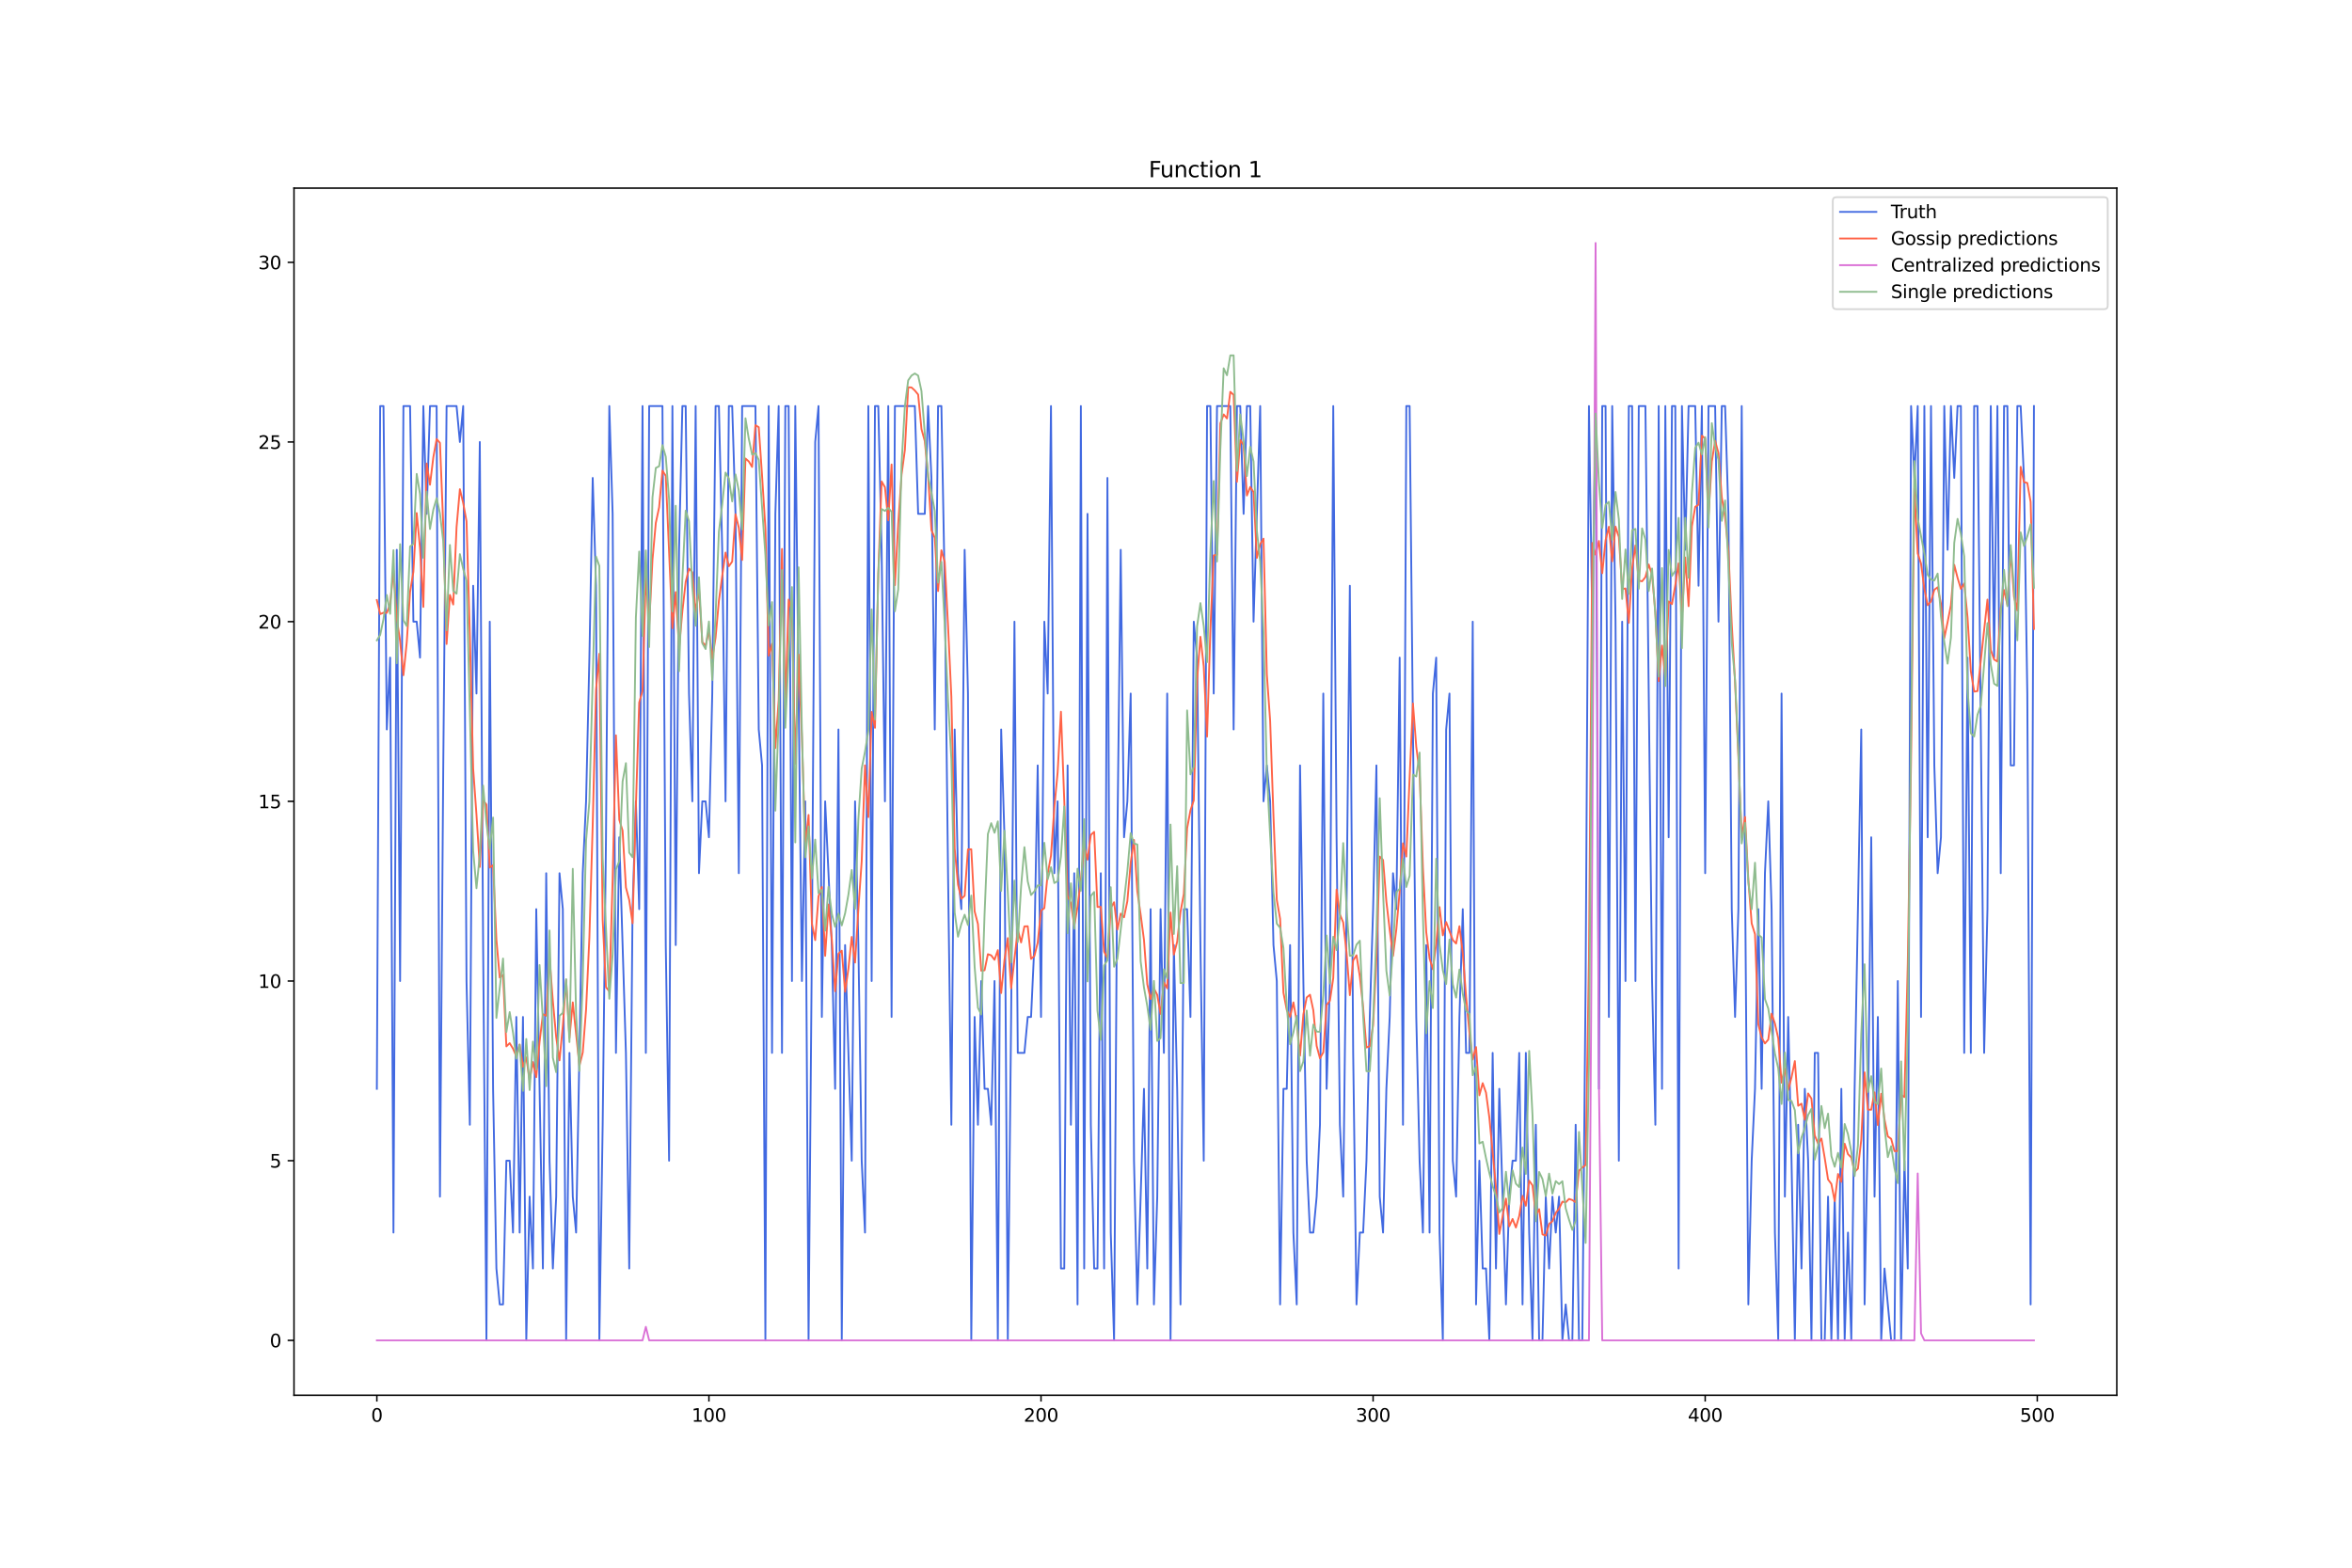 <?xml version="1.0" encoding="utf-8" standalone="no"?>
<!DOCTYPE svg PUBLIC "-//W3C//DTD SVG 1.1//EN"
  "http://www.w3.org/Graphics/SVG/1.1/DTD/svg11.dtd">
<svg xmlns:xlink="http://www.w3.org/1999/xlink" width="1296pt" height="864pt" viewBox="0 0 1296 864" xmlns="http://www.w3.org/2000/svg" version="1.1">
 <defs>
  <style type="text/css">*{stroke-linejoin: round; stroke-linecap: butt}</style>
 </defs>
 <g id="figure_1">
  <g id="patch_1">
   <path d="M 0 864 
L 1296 864 
L 1296 0 
L 0 0 
z
" style="fill: #ffffff"/>
  </g>
  <g id="axes_1">
   <g id="patch_2">
    <path d="M 162 768.96 
L 1166.4 768.96 
L 1166.4 103.68 
L 162 103.68 
z
" style="fill: #ffffff"/>
   </g>
   <g id="matplotlib.axis_1">
    <g id="xtick_1">
     <g id="line2d_1">
      <defs>
       <path id="m90ecbe4cbc" d="M 0 0 
L 0 3.5 
" style="stroke: #000000; stroke-width: 0.8"/>
      </defs>
      <g>
       <use xlink:href="#m90ecbe4cbc" x="207.655" y="768.96" style="stroke: #000000; stroke-width: 0.8"/>
      </g>
     </g>
     <g id="text_1">
      <!-- 0 -->
      <g transform="translate(204.473 783.558) scale(0.1 -0.1)">
       <defs>
        <path id="DejaVuSans-30" d="M 2034 4250 
Q 1547 4250 1301 3770 
Q 1056 3291 1056 2328 
Q 1056 1369 1301 889 
Q 1547 409 2034 409 
Q 2525 409 2770 889 
Q 3016 1369 3016 2328 
Q 3016 3291 2770 3770 
Q 2525 4250 2034 4250 
z
M 2034 4750 
Q 2819 4750 3233 4129 
Q 3647 3509 3647 2328 
Q 3647 1150 3233 529 
Q 2819 -91 2034 -91 
Q 1250 -91 836 529 
Q 422 1150 422 2328 
Q 422 3509 836 4129 
Q 1250 4750 2034 4750 
z
" transform="scale(0.016)"/>
       </defs>
       <use xlink:href="#DejaVuSans-30"/>
      </g>
     </g>
    </g>
    <g id="xtick_2">
     <g id="line2d_2">
      <g>
       <use xlink:href="#m90ecbe4cbc" x="390.639" y="768.96" style="stroke: #000000; stroke-width: 0.8"/>
      </g>
     </g>
     <g id="text_2">
      <!-- 100 -->
      <g transform="translate(381.095 783.558) scale(0.1 -0.1)">
       <defs>
        <path id="DejaVuSans-31" d="M 794 531 
L 1825 531 
L 1825 4091 
L 703 3866 
L 703 4441 
L 1819 4666 
L 2450 4666 
L 2450 531 
L 3481 531 
L 3481 0 
L 794 0 
L 794 531 
z
" transform="scale(0.016)"/>
       </defs>
       <use xlink:href="#DejaVuSans-31"/>
       <use xlink:href="#DejaVuSans-30" x="63.623"/>
       <use xlink:href="#DejaVuSans-30" x="127.246"/>
      </g>
     </g>
    </g>
    <g id="xtick_3">
     <g id="line2d_3">
      <g>
       <use xlink:href="#m90ecbe4cbc" x="573.623" y="768.96" style="stroke: #000000; stroke-width: 0.8"/>
      </g>
     </g>
     <g id="text_3">
      <!-- 200 -->
      <g transform="translate(564.079 783.558) scale(0.1 -0.1)">
       <defs>
        <path id="DejaVuSans-32" d="M 1228 531 
L 3431 531 
L 3431 0 
L 469 0 
L 469 531 
Q 828 903 1448 1529 
Q 2069 2156 2228 2338 
Q 2531 2678 2651 2914 
Q 2772 3150 2772 3378 
Q 2772 3750 2511 3984 
Q 2250 4219 1831 4219 
Q 1534 4219 1204 4116 
Q 875 4013 500 3803 
L 500 4441 
Q 881 4594 1212 4672 
Q 1544 4750 1819 4750 
Q 2544 4750 2975 4387 
Q 3406 4025 3406 3419 
Q 3406 3131 3298 2873 
Q 3191 2616 2906 2266 
Q 2828 2175 2409 1742 
Q 1991 1309 1228 531 
z
" transform="scale(0.016)"/>
       </defs>
       <use xlink:href="#DejaVuSans-32"/>
       <use xlink:href="#DejaVuSans-30" x="63.623"/>
       <use xlink:href="#DejaVuSans-30" x="127.246"/>
      </g>
     </g>
    </g>
    <g id="xtick_4">
     <g id="line2d_4">
      <g>
       <use xlink:href="#m90ecbe4cbc" x="756.607" y="768.96" style="stroke: #000000; stroke-width: 0.8"/>
      </g>
     </g>
     <g id="text_4">
      <!-- 300 -->
      <g transform="translate(747.063 783.558) scale(0.1 -0.1)">
       <defs>
        <path id="DejaVuSans-33" d="M 2597 2516 
Q 3050 2419 3304 2112 
Q 3559 1806 3559 1356 
Q 3559 666 3084 287 
Q 2609 -91 1734 -91 
Q 1441 -91 1130 -33 
Q 819 25 488 141 
L 488 750 
Q 750 597 1062 519 
Q 1375 441 1716 441 
Q 2309 441 2620 675 
Q 2931 909 2931 1356 
Q 2931 1769 2642 2001 
Q 2353 2234 1838 2234 
L 1294 2234 
L 1294 2753 
L 1863 2753 
Q 2328 2753 2575 2939 
Q 2822 3125 2822 3475 
Q 2822 3834 2567 4026 
Q 2313 4219 1838 4219 
Q 1578 4219 1281 4162 
Q 984 4106 628 3988 
L 628 4550 
Q 988 4650 1302 4700 
Q 1616 4750 1894 4750 
Q 2613 4750 3031 4423 
Q 3450 4097 3450 3541 
Q 3450 3153 3228 2886 
Q 3006 2619 2597 2516 
z
" transform="scale(0.016)"/>
       </defs>
       <use xlink:href="#DejaVuSans-33"/>
       <use xlink:href="#DejaVuSans-30" x="63.623"/>
       <use xlink:href="#DejaVuSans-30" x="127.246"/>
      </g>
     </g>
    </g>
    <g id="xtick_5">
     <g id="line2d_5">
      <g>
       <use xlink:href="#m90ecbe4cbc" x="939.591" y="768.96" style="stroke: #000000; stroke-width: 0.8"/>
      </g>
     </g>
     <g id="text_5">
      <!-- 400 -->
      <g transform="translate(930.047 783.558) scale(0.1 -0.1)">
       <defs>
        <path id="DejaVuSans-34" d="M 2419 4116 
L 825 1625 
L 2419 1625 
L 2419 4116 
z
M 2253 4666 
L 3047 4666 
L 3047 1625 
L 3713 1625 
L 3713 1100 
L 3047 1100 
L 3047 0 
L 2419 0 
L 2419 1100 
L 313 1100 
L 313 1709 
L 2253 4666 
z
" transform="scale(0.016)"/>
       </defs>
       <use xlink:href="#DejaVuSans-34"/>
       <use xlink:href="#DejaVuSans-30" x="63.623"/>
       <use xlink:href="#DejaVuSans-30" x="127.246"/>
      </g>
     </g>
    </g>
    <g id="xtick_6">
     <g id="line2d_6">
      <g>
       <use xlink:href="#m90ecbe4cbc" x="1122.575" y="768.96" style="stroke: #000000; stroke-width: 0.8"/>
      </g>
     </g>
     <g id="text_6">
      <!-- 500 -->
      <g transform="translate(1113.032 783.558) scale(0.1 -0.1)">
       <defs>
        <path id="DejaVuSans-35" d="M 691 4666 
L 3169 4666 
L 3169 4134 
L 1269 4134 
L 1269 2991 
Q 1406 3038 1543 3061 
Q 1681 3084 1819 3084 
Q 2600 3084 3056 2656 
Q 3513 2228 3513 1497 
Q 3513 744 3044 326 
Q 2575 -91 1722 -91 
Q 1428 -91 1123 -41 
Q 819 9 494 109 
L 494 744 
Q 775 591 1075 516 
Q 1375 441 1709 441 
Q 2250 441 2565 725 
Q 2881 1009 2881 1497 
Q 2881 1984 2565 2268 
Q 2250 2553 1709 2553 
Q 1456 2553 1204 2497 
Q 953 2441 691 2322 
L 691 4666 
z
" transform="scale(0.016)"/>
       </defs>
       <use xlink:href="#DejaVuSans-35"/>
       <use xlink:href="#DejaVuSans-30" x="63.623"/>
       <use xlink:href="#DejaVuSans-30" x="127.246"/>
      </g>
     </g>
    </g>
   </g>
   <g id="matplotlib.axis_2">
    <g id="ytick_1">
     <g id="line2d_7">
      <defs>
       <path id="m3392b3806b" d="M 0 0 
L -3.5 0 
" style="stroke: #000000; stroke-width: 0.8"/>
      </defs>
      <g>
       <use xlink:href="#m3392b3806b" x="162" y="738.72" style="stroke: #000000; stroke-width: 0.8"/>
      </g>
     </g>
     <g id="text_7">
      <!-- 0 -->
      <g transform="translate(148.637 742.519) scale(0.1 -0.1)">
       <use xlink:href="#DejaVuSans-30"/>
      </g>
     </g>
    </g>
    <g id="ytick_2">
     <g id="line2d_8">
      <g>
       <use xlink:href="#m3392b3806b" x="162" y="639.695" style="stroke: #000000; stroke-width: 0.8"/>
      </g>
     </g>
     <g id="text_8">
      <!-- 5 -->
      <g transform="translate(148.637 643.494) scale(0.1 -0.1)">
       <use xlink:href="#DejaVuSans-35"/>
      </g>
     </g>
    </g>
    <g id="ytick_3">
     <g id="line2d_9">
      <g>
       <use xlink:href="#m3392b3806b" x="162" y="540.67" style="stroke: #000000; stroke-width: 0.8"/>
      </g>
     </g>
     <g id="text_9">
      <!-- 10 -->
      <g transform="translate(142.275 544.469) scale(0.1 -0.1)">
       <use xlink:href="#DejaVuSans-31"/>
       <use xlink:href="#DejaVuSans-30" x="63.623"/>
      </g>
     </g>
    </g>
    <g id="ytick_4">
     <g id="line2d_10">
      <g>
       <use xlink:href="#m3392b3806b" x="162" y="441.645" style="stroke: #000000; stroke-width: 0.8"/>
      </g>
     </g>
     <g id="text_10">
      <!-- 15 -->
      <g transform="translate(142.275 445.444) scale(0.1 -0.1)">
       <use xlink:href="#DejaVuSans-31"/>
       <use xlink:href="#DejaVuSans-35" x="63.623"/>
      </g>
     </g>
    </g>
    <g id="ytick_5">
     <g id="line2d_11">
      <g>
       <use xlink:href="#m3392b3806b" x="162" y="342.62" style="stroke: #000000; stroke-width: 0.8"/>
      </g>
     </g>
     <g id="text_11">
      <!-- 20 -->
      <g transform="translate(142.275 346.419) scale(0.1 -0.1)">
       <use xlink:href="#DejaVuSans-32"/>
       <use xlink:href="#DejaVuSans-30" x="63.623"/>
      </g>
     </g>
    </g>
    <g id="ytick_6">
     <g id="line2d_12">
      <g>
       <use xlink:href="#m3392b3806b" x="162" y="243.594" style="stroke: #000000; stroke-width: 0.8"/>
      </g>
     </g>
     <g id="text_12">
      <!-- 25 -->
      <g transform="translate(142.275 247.394) scale(0.1 -0.1)">
       <use xlink:href="#DejaVuSans-32"/>
       <use xlink:href="#DejaVuSans-35" x="63.623"/>
      </g>
     </g>
    </g>
    <g id="ytick_7">
     <g id="line2d_13">
      <g>
       <use xlink:href="#m3392b3806b" x="162" y="144.569" style="stroke: #000000; stroke-width: 0.8"/>
      </g>
     </g>
     <g id="text_13">
      <!-- 30 -->
      <g transform="translate(142.275 148.369) scale(0.1 -0.1)">
       <use xlink:href="#DejaVuSans-33"/>
       <use xlink:href="#DejaVuSans-30" x="63.623"/>
      </g>
     </g>
    </g>
   </g>
   <g id="line2d_14">
    <path d="M 207.655 600.085 
L 209.484 223.789 
L 211.314 223.789 
L 213.144 402.035 
L 214.974 362.425 
L 216.804 679.305 
L 218.634 303.01 
L 220.463 540.67 
L 222.293 223.789 
L 225.953 223.789 
L 227.783 342.62 
L 229.613 342.62 
L 231.442 362.425 
L 233.272 223.789 
L 235.102 283.205 
L 236.932 223.789 
L 240.592 223.789 
L 242.422 659.5 
L 244.251 421.84 
L 246.081 223.789 
L 251.571 223.789 
L 253.401 243.594 
L 255.23 223.789 
L 257.06 540.67 
L 258.89 619.89 
L 260.72 322.815 
L 262.55 382.23 
L 264.38 243.594 
L 266.209 520.865 
L 268.039 738.72 
L 269.869 342.62 
L 271.699 600.085 
L 273.529 699.11 
L 275.359 718.915 
L 277.189 718.915 
L 279.018 639.695 
L 280.848 639.695 
L 282.678 679.305 
L 284.508 560.475 
L 286.338 679.305 
L 288.168 560.475 
L 289.997 738.72 
L 291.827 659.5 
L 293.657 699.11 
L 295.487 501.06 
L 299.147 699.11 
L 300.976 481.255 
L 302.806 639.695 
L 304.636 699.11 
L 306.466 659.5 
L 308.296 481.255 
L 310.126 501.06 
L 311.956 738.72 
L 313.785 580.28 
L 315.615 659.5 
L 317.445 679.305 
L 321.105 481.255 
L 322.935 441.645 
L 324.764 362.425 
L 326.594 263.4 
L 328.424 322.815 
L 330.254 738.72 
L 332.084 619.89 
L 333.914 461.45 
L 335.743 223.789 
L 337.573 283.205 
L 339.403 580.28 
L 341.233 461.45 
L 344.893 580.28 
L 346.723 699.11 
L 348.552 501.06 
L 350.382 441.645 
L 352.212 501.06 
L 354.042 223.789 
L 355.872 580.28 
L 357.702 223.789 
L 365.021 223.789 
L 366.851 520.865 
L 368.681 639.695 
L 370.51 223.789 
L 372.34 520.865 
L 374.17 303.01 
L 376 223.789 
L 377.83 223.789 
L 379.66 382.23 
L 381.489 441.645 
L 383.319 223.789 
L 385.149 481.255 
L 386.979 441.645 
L 388.809 441.645 
L 390.639 461.45 
L 392.469 382.23 
L 394.298 223.789 
L 396.128 223.789 
L 397.958 303.01 
L 399.788 441.645 
L 401.618 223.789 
L 403.448 223.789 
L 405.277 283.205 
L 407.107 481.255 
L 408.937 223.789 
L 416.256 223.789 
L 418.086 402.035 
L 419.916 421.84 
L 421.746 738.72 
L 423.576 223.789 
L 425.406 580.28 
L 427.236 283.205 
L 429.065 223.789 
L 430.895 580.28 
L 432.725 223.789 
L 434.555 223.789 
L 436.385 540.67 
L 438.215 223.789 
L 441.874 540.67 
L 443.704 441.645 
L 445.534 738.72 
L 447.364 520.865 
L 449.194 243.594 
L 451.023 223.789 
L 452.853 560.475 
L 454.683 441.645 
L 458.343 520.865 
L 460.173 600.085 
L 462.003 402.035 
L 463.832 738.72 
L 465.662 520.865 
L 469.322 639.695 
L 471.152 441.645 
L 472.982 520.865 
L 474.811 639.695 
L 476.641 679.305 
L 478.471 223.789 
L 480.301 540.67 
L 482.131 223.789 
L 483.961 223.789 
L 485.79 303.01 
L 487.62 441.645 
L 489.45 223.789 
L 491.28 560.475 
L 493.11 223.789 
L 504.089 223.789 
L 505.919 283.205 
L 509.578 283.205 
L 511.408 223.789 
L 513.238 263.4 
L 515.068 402.035 
L 516.898 223.789 
L 518.728 223.789 
L 520.557 322.815 
L 522.387 481.255 
L 524.217 619.89 
L 526.047 402.035 
L 527.877 481.255 
L 529.707 501.06 
L 531.536 303.01 
L 533.366 382.23 
L 535.196 738.72 
L 537.026 560.475 
L 538.856 619.89 
L 540.686 540.67 
L 542.516 600.085 
L 544.345 600.085 
L 546.175 619.89 
L 548.005 540.67 
L 549.835 738.72 
L 551.665 402.035 
L 553.495 461.45 
L 555.324 738.72 
L 557.154 560.475 
L 558.984 342.62 
L 560.814 580.28 
L 564.474 580.28 
L 566.303 560.475 
L 568.133 560.475 
L 569.963 520.865 
L 571.793 421.84 
L 573.623 560.475 
L 575.453 342.62 
L 577.283 382.23 
L 579.112 223.789 
L 580.942 481.255 
L 582.772 441.645 
L 584.602 699.11 
L 586.432 699.11 
L 588.262 421.84 
L 590.091 619.89 
L 591.921 481.255 
L 593.751 718.915 
L 595.581 223.789 
L 597.411 699.11 
L 599.241 283.205 
L 601.07 619.89 
L 602.9 699.11 
L 604.73 699.11 
L 606.56 481.255 
L 608.39 699.11 
L 610.22 263.4 
L 612.05 679.305 
L 613.879 738.72 
L 615.709 461.45 
L 617.539 303.01 
L 619.369 461.45 
L 621.199 441.645 
L 623.029 382.23 
L 624.858 639.695 
L 626.688 718.915 
L 630.348 600.085 
L 632.178 699.11 
L 634.008 501.06 
L 635.837 718.915 
L 637.667 659.5 
L 639.497 501.06 
L 641.327 580.28 
L 643.157 382.23 
L 644.987 738.72 
L 646.817 520.865 
L 648.646 600.085 
L 650.476 718.915 
L 652.306 501.06 
L 654.136 501.06 
L 655.966 560.475 
L 657.796 342.62 
L 659.625 362.425 
L 661.455 520.865 
L 663.285 639.695 
L 665.115 223.789 
L 666.945 223.789 
L 668.775 382.23 
L 670.604 223.789 
L 677.924 223.789 
L 679.754 402.035 
L 681.583 223.789 
L 683.413 223.789 
L 685.243 283.205 
L 687.073 223.789 
L 688.903 223.789 
L 690.733 342.62 
L 694.392 223.789 
L 696.222 441.645 
L 698.052 421.84 
L 699.882 441.645 
L 701.712 520.865 
L 703.542 540.67 
L 705.371 718.915 
L 707.201 600.085 
L 709.031 600.085 
L 710.861 520.865 
L 712.691 679.305 
L 714.521 718.915 
L 716.35 421.84 
L 718.18 540.67 
L 720.01 639.695 
L 721.84 679.305 
L 723.67 679.305 
L 725.5 659.5 
L 727.33 619.89 
L 729.159 382.23 
L 730.989 600.085 
L 732.819 540.67 
L 734.649 223.789 
L 736.479 461.45 
L 738.309 619.89 
L 740.138 659.5 
L 741.968 501.06 
L 743.798 322.815 
L 745.628 580.28 
L 747.458 718.915 
L 749.288 679.305 
L 751.117 679.305 
L 752.947 639.695 
L 754.777 560.475 
L 756.607 501.06 
L 758.437 421.84 
L 760.267 659.5 
L 762.097 679.305 
L 763.926 600.085 
L 765.756 560.475 
L 767.586 481.255 
L 769.416 501.06 
L 771.246 362.425 
L 773.076 619.89 
L 774.905 223.789 
L 776.735 223.789 
L 778.565 402.035 
L 780.395 560.475 
L 782.225 639.695 
L 784.055 679.305 
L 785.884 520.865 
L 787.714 679.305 
L 789.544 382.23 
L 791.374 362.425 
L 793.204 679.305 
L 795.034 738.72 
L 796.864 402.035 
L 798.693 382.23 
L 800.523 639.695 
L 802.353 659.5 
L 804.183 560.475 
L 806.013 501.06 
L 807.843 580.28 
L 809.672 580.28 
L 811.502 342.62 
L 813.332 718.915 
L 815.162 639.695 
L 816.992 699.11 
L 818.822 699.11 
L 820.651 738.72 
L 822.481 580.28 
L 824.311 699.11 
L 826.141 600.085 
L 829.801 718.915 
L 831.63 659.5 
L 833.46 639.695 
L 835.29 639.695 
L 837.12 580.28 
L 838.95 718.915 
L 840.78 580.28 
L 842.61 679.305 
L 844.439 738.72 
L 846.269 619.89 
L 848.099 738.72 
L 849.929 738.72 
L 851.759 659.5 
L 853.589 699.11 
L 855.418 659.5 
L 857.248 679.305 
L 859.078 659.5 
L 860.908 738.72 
L 862.738 718.915 
L 864.568 738.72 
L 866.397 738.72 
L 868.227 619.89 
L 870.057 738.72 
L 871.887 738.72 
L 873.717 540.67 
L 875.547 223.789 
L 877.377 342.62 
L 879.206 223.789 
L 881.036 600.085 
L 882.866 223.789 
L 884.696 223.789 
L 886.526 560.475 
L 888.356 223.789 
L 890.185 342.62 
L 892.015 639.695 
L 893.845 342.62 
L 895.675 540.67 
L 897.505 223.789 
L 899.335 223.789 
L 901.164 540.67 
L 902.994 223.789 
L 906.654 223.789 
L 910.314 540.67 
L 912.144 619.89 
L 913.973 223.789 
L 915.803 600.085 
L 917.633 223.789 
L 919.463 461.45 
L 921.293 223.789 
L 923.123 223.789 
L 924.952 699.11 
L 926.782 223.789 
L 928.612 303.01 
L 930.442 223.789 
L 934.102 223.789 
L 935.931 322.815 
L 937.761 223.789 
L 939.591 481.255 
L 941.421 223.789 
L 945.081 223.789 
L 946.911 342.62 
L 948.74 223.789 
L 950.57 223.789 
L 952.4 283.205 
L 954.23 501.06 
L 956.06 560.475 
L 957.89 501.06 
L 959.719 223.789 
L 961.549 481.255 
L 963.379 718.915 
L 965.209 639.695 
L 967.039 600.085 
L 968.869 501.06 
L 970.698 600.085 
L 972.528 481.255 
L 974.358 441.645 
L 976.188 501.06 
L 978.018 679.305 
L 979.848 738.72 
L 981.678 382.23 
L 983.507 659.5 
L 985.337 560.475 
L 987.167 639.695 
L 988.997 738.72 
L 990.827 619.89 
L 992.657 699.11 
L 994.486 600.085 
L 996.316 639.695 
L 998.146 738.72 
L 999.976 580.28 
L 1001.806 580.28 
L 1003.636 738.72 
L 1005.465 738.72 
L 1007.295 659.5 
L 1009.125 738.72 
L 1010.955 659.5 
L 1012.785 738.72 
L 1014.615 600.085 
L 1016.444 738.72 
L 1018.274 679.305 
L 1020.104 738.72 
L 1021.934 600.085 
L 1025.594 402.035 
L 1027.424 718.915 
L 1029.253 619.89 
L 1031.083 461.45 
L 1032.913 659.5 
L 1034.743 560.475 
L 1036.573 738.72 
L 1038.403 699.11 
L 1042.062 738.72 
L 1043.892 738.72 
L 1045.722 540.67 
L 1047.552 738.72 
L 1049.382 639.695 
L 1051.211 699.11 
L 1053.041 223.789 
L 1054.871 263.4 
L 1056.701 223.789 
L 1058.531 560.475 
L 1060.361 223.789 
L 1062.191 461.45 
L 1064.02 223.789 
L 1065.85 421.84 
L 1067.68 481.255 
L 1069.51 461.45 
L 1071.34 223.789 
L 1073.17 303.01 
L 1074.999 223.789 
L 1076.829 263.4 
L 1078.659 223.789 
L 1080.489 223.789 
L 1082.319 580.28 
L 1084.149 362.425 
L 1085.978 580.28 
L 1087.808 223.789 
L 1089.638 223.789 
L 1093.298 580.28 
L 1095.128 501.06 
L 1096.958 223.789 
L 1098.787 362.425 
L 1100.617 223.789 
L 1102.447 481.255 
L 1104.277 223.789 
L 1106.107 223.789 
L 1107.937 421.84 
L 1109.766 421.84 
L 1111.596 223.789 
L 1113.426 223.789 
L 1115.256 263.4 
L 1117.086 382.23 
L 1118.916 718.915 
L 1120.745 223.789 
L 1120.745 223.789 
" clip-path="url(#p0fff5b7e46)" style="fill: none; stroke: #4169e1; stroke-linecap: square"/>
   </g>
   <g id="line2d_15">
    <path d="M 207.655 330.708 
L 209.484 338.427 
L 211.314 337.709 
L 213.144 337.739 
L 214.974 332.775 
L 216.804 314.206 
L 218.634 340.84 
L 220.463 353.238 
L 222.293 372.135 
L 224.123 354.001 
L 225.953 326.227 
L 227.783 315.164 
L 229.613 282.753 
L 231.442 302.066 
L 233.272 334.505 
L 235.102 255.45 
L 236.932 267.158 
L 238.762 252.098 
L 240.592 241.954 
L 242.422 244.097 
L 244.251 289.562 
L 246.081 354.925 
L 247.911 327.887 
L 249.741 333.17 
L 251.571 290.563 
L 253.401 269.604 
L 255.23 277.195 
L 257.06 287.304 
L 258.89 349.997 
L 260.72 423.526 
L 262.55 449.11 
L 264.38 477.83 
L 266.209 441.002 
L 268.039 443.425 
L 269.869 478.138 
L 271.699 476.801 
L 273.529 517.837 
L 275.359 538.773 
L 277.189 537.309 
L 279.018 576.694 
L 280.848 574.915 
L 282.678 577.937 
L 284.508 582.147 
L 286.338 575.684 
L 288.168 587.947 
L 289.997 582.74 
L 291.827 595.28 
L 293.657 585.334 
L 295.487 593.659 
L 297.317 574.183 
L 299.147 558.955 
L 300.976 559.807 
L 302.806 527.832 
L 304.636 551.74 
L 306.466 571.544 
L 308.296 584.421 
L 310.126 565.389 
L 311.956 539.999 
L 313.785 572.053 
L 315.615 552.426 
L 319.275 587.332 
L 321.105 580.062 
L 322.935 556.455 
L 324.764 516.636 
L 326.594 454.519 
L 328.424 380.147 
L 330.254 360.309 
L 332.084 506.956 
L 333.914 544.097 
L 335.743 546.372 
L 337.573 484.806 
L 339.403 405.258 
L 341.233 451.769 
L 343.063 457.81 
L 344.893 489.114 
L 346.723 496.055 
L 348.552 508.835 
L 350.382 444.659 
L 352.212 387.164 
L 354.042 380.884 
L 355.872 317.097 
L 357.702 344.604 
L 359.531 308.459 
L 361.361 288.242 
L 363.191 279.553 
L 365.021 259.368 
L 366.851 262.245 
L 370.51 346.207 
L 372.34 326.314 
L 374.17 357.375 
L 376 336.85 
L 377.83 320.668 
L 379.66 313.392 
L 381.489 315.361 
L 383.319 337.769 
L 385.149 324.467 
L 386.979 353.893 
L 388.809 355.925 
L 390.639 347.312 
L 392.469 362.978 
L 394.298 351.386 
L 396.128 331.084 
L 397.958 317.383 
L 399.788 304.529 
L 401.618 312.074 
L 403.448 309.488 
L 405.277 283.447 
L 407.107 290.875 
L 408.937 308.637 
L 410.767 252.685 
L 412.597 254.313 
L 414.427 257.344 
L 416.256 234.342 
L 418.086 235.444 
L 419.916 262.2 
L 421.746 291.207 
L 423.576 361.328 
L 425.406 354.807 
L 427.236 412.301 
L 429.065 385.826 
L 430.895 302.549 
L 432.725 390.595 
L 434.555 330.435 
L 436.385 337.099 
L 438.215 420.903 
L 440.044 360.737 
L 441.874 406.078 
L 443.704 466.337 
L 445.534 449.143 
L 447.364 508.966 
L 449.194 518.129 
L 451.023 494.006 
L 452.853 488.833 
L 454.683 526.796 
L 456.513 498.477 
L 458.343 517.792 
L 460.173 546.31 
L 462.003 525.619 
L 463.832 523.93 
L 465.662 546.579 
L 467.492 533.913 
L 469.322 516.379 
L 471.152 530.503 
L 472.982 500.943 
L 474.811 474.647 
L 476.641 421.793 
L 478.471 450.344 
L 480.301 392.415 
L 482.131 401.137 
L 483.961 315.913 
L 485.79 265.336 
L 487.62 268.526 
L 489.45 286.777 
L 491.28 255.999 
L 493.11 322.501 
L 494.94 288.794 
L 496.77 261.619 
L 498.599 248.033 
L 500.429 213.436 
L 502.259 213.548 
L 504.089 215.216 
L 505.919 217.456 
L 507.749 236.49 
L 509.578 243.095 
L 511.408 262.131 
L 513.238 292.104 
L 515.068 296.376 
L 516.898 325.763 
L 518.728 303.283 
L 520.557 309.581 
L 522.387 344.784 
L 524.217 384.011 
L 526.047 467.711 
L 527.877 487.548 
L 529.707 495.36 
L 531.536 493.679 
L 533.366 468.123 
L 535.196 468.06 
L 537.026 502.206 
L 538.856 509.221 
L 540.686 534.982 
L 542.516 534.756 
L 544.345 525.873 
L 546.175 526.529 
L 548.005 528.975 
L 549.835 523.657 
L 551.665 547.309 
L 553.495 528.907 
L 555.324 517.01 
L 557.154 544.684 
L 560.814 512.329 
L 562.644 519.404 
L 564.474 510.566 
L 566.303 510.481 
L 568.133 528.485 
L 569.963 526.874 
L 571.793 519.568 
L 573.623 501.857 
L 575.453 500.527 
L 577.283 481.772 
L 579.112 471.636 
L 580.942 445.239 
L 582.772 425.764 
L 584.602 392.263 
L 586.432 441.397 
L 588.262 493.794 
L 590.091 497.815 
L 591.921 510.306 
L 593.751 499.763 
L 595.581 485.06 
L 597.411 466.12 
L 599.241 473.796 
L 601.07 460.134 
L 602.9 458.464 
L 604.73 499.853 
L 606.56 499.82 
L 608.39 524.499 
L 610.22 528.147 
L 612.05 500.37 
L 613.879 497.252 
L 615.709 512.283 
L 617.539 503.509 
L 619.369 505.55 
L 621.199 496.672 
L 623.029 475.375 
L 624.858 462.947 
L 626.688 491.216 
L 628.518 504.029 
L 630.348 517.985 
L 632.178 542.484 
L 634.008 550.611 
L 635.837 544.737 
L 637.667 548.32 
L 639.497 558.793 
L 641.327 541.404 
L 643.157 544.691 
L 644.987 502.909 
L 646.817 526.114 
L 648.646 519.008 
L 650.476 502.629 
L 652.306 492.687 
L 654.136 456.45 
L 655.966 446.619 
L 657.796 441.129 
L 659.625 374.799 
L 661.455 350.959 
L 663.285 367.24 
L 665.115 405.981 
L 666.945 346.931 
L 668.775 306.103 
L 670.604 305.654 
L 672.434 233.358 
L 674.264 228.407 
L 676.094 230.629 
L 677.924 215.938 
L 679.754 217.608 
L 681.583 265.556 
L 683.413 242.452 
L 685.243 245.296 
L 687.073 273.08 
L 688.903 268.402 
L 690.733 271.176 
L 692.563 307.471 
L 694.392 299.89 
L 696.222 296.888 
L 698.052 371.661 
L 699.882 397.329 
L 701.712 449.765 
L 703.542 495.923 
L 705.371 506.419 
L 707.201 547.062 
L 709.031 556.667 
L 710.861 560.413 
L 712.691 552.433 
L 714.521 562.971 
L 716.35 581.827 
L 718.18 559.09 
L 720.01 549.74 
L 721.84 548.223 
L 723.67 556.811 
L 725.5 576.406 
L 727.33 583.249 
L 729.159 579.997 
L 730.989 553.885 
L 732.819 551.559 
L 734.649 539.035 
L 736.479 490.227 
L 738.309 503.964 
L 740.138 508.386 
L 741.968 524.945 
L 743.798 548.473 
L 745.628 529.302 
L 747.458 526.465 
L 749.288 538.11 
L 751.117 555.176 
L 752.947 577.308 
L 754.777 576.609 
L 756.607 565.116 
L 758.437 528.628 
L 760.267 472.066 
L 762.097 473.967 
L 763.926 496.913 
L 765.756 512.463 
L 767.586 526.847 
L 769.416 512.169 
L 771.246 491.169 
L 773.076 464.751 
L 774.905 472.056 
L 776.735 428.476 
L 778.565 387.743 
L 780.395 411.615 
L 782.225 425.591 
L 784.055 478.131 
L 785.884 513.692 
L 787.714 528.169 
L 789.544 534.186 
L 791.374 520.241 
L 793.204 499.93 
L 795.034 515.501 
L 796.864 508.162 
L 800.523 518.065 
L 802.353 520.012 
L 804.183 510.472 
L 806.013 525.338 
L 807.843 549.304 
L 809.672 568.874 
L 811.502 583.929 
L 813.332 577.07 
L 815.162 603.645 
L 816.992 596.973 
L 818.822 602.212 
L 820.651 615.824 
L 824.311 654.411 
L 826.141 680.074 
L 829.801 660.587 
L 831.63 675.869 
L 833.46 671.802 
L 835.29 676.524 
L 837.12 670.173 
L 838.95 659.07 
L 840.78 664.536 
L 842.61 650.716 
L 844.439 653.303 
L 846.269 669.575 
L 848.099 666.4 
L 849.929 680.331 
L 851.759 680.925 
L 853.589 674.559 
L 855.418 673.055 
L 857.248 668.499 
L 859.078 666.065 
L 860.908 662.273 
L 862.738 662.663 
L 864.568 660.757 
L 866.397 661.392 
L 868.227 662.613 
L 870.057 645.219 
L 871.887 643.451 
L 873.717 642.09 
L 875.547 528.267 
L 877.377 299.261 
L 879.206 305.675 
L 881.036 298.151 
L 882.866 315.908 
L 884.696 297.774 
L 886.526 290.32 
L 888.356 309.38 
L 890.185 290.228 
L 892.015 295.912 
L 893.845 324.63 
L 895.675 324.309 
L 897.505 343.271 
L 899.335 313.153 
L 901.164 300.549 
L 902.994 320 
L 904.824 320.362 
L 906.654 318.057 
L 908.484 311.106 
L 910.314 316.862 
L 912.144 337.296 
L 913.973 375.435 
L 915.803 355.798 
L 917.633 373.428 
L 919.463 331.473 
L 921.293 332.949 
L 923.123 322.456 
L 924.952 310.464 
L 926.782 340.319 
L 928.612 307.232 
L 930.442 334.086 
L 932.272 289.983 
L 934.102 279.331 
L 935.931 278.148 
L 937.761 240.13 
L 939.591 241.694 
L 941.421 284.403 
L 943.251 254.317 
L 945.081 242.975 
L 946.911 249.723 
L 948.74 274.099 
L 950.57 285.019 
L 952.4 303.832 
L 954.23 343.8 
L 956.06 375.909 
L 957.89 417.144 
L 959.719 461.375 
L 961.549 450.26 
L 963.379 484.876 
L 965.209 508.921 
L 967.039 514.863 
L 968.869 564.593 
L 970.698 571.818 
L 972.528 575.067 
L 974.358 572.958 
L 976.188 558.664 
L 978.018 564.109 
L 979.848 572.209 
L 981.678 596.698 
L 983.507 588.903 
L 985.337 600.759 
L 987.167 593.728 
L 988.997 584.795 
L 990.827 609.423 
L 992.657 608.273 
L 994.486 617.147 
L 996.316 602.618 
L 998.146 605.491 
L 999.976 625.795 
L 1001.806 630.263 
L 1003.636 627.475 
L 1005.465 638.242 
L 1007.295 650.049 
L 1009.125 652.491 
L 1010.955 661.976 
L 1012.785 647.008 
L 1014.615 651.359 
L 1016.444 630.31 
L 1018.274 636.087 
L 1020.104 637.949 
L 1021.934 645.905 
L 1023.764 644.069 
L 1025.594 628.171 
L 1027.424 591.006 
L 1029.253 611.528 
L 1031.083 611.612 
L 1032.913 602.054 
L 1034.743 620.095 
L 1036.573 602.774 
L 1038.403 616.931 
L 1040.232 626.316 
L 1042.062 627.625 
L 1043.892 634.441 
L 1045.722 634.33 
L 1047.552 603.415 
L 1049.382 604.619 
L 1051.211 531.471 
L 1053.041 418.548 
L 1054.871 269.226 
L 1056.701 305.02 
L 1058.531 310.628 
L 1060.361 324.542 
L 1062.191 333.556 
L 1064.02 331.441 
L 1065.85 325.049 
L 1067.68 323.663 
L 1069.51 332.669 
L 1071.34 351.672 
L 1073.17 342.863 
L 1074.999 333.486 
L 1076.829 311.282 
L 1078.659 318.483 
L 1080.489 324.548 
L 1082.319 321.554 
L 1084.149 340.216 
L 1085.978 369.925 
L 1087.808 381.163 
L 1089.638 380.882 
L 1095.128 330.438 
L 1096.958 358.276 
L 1098.787 363.453 
L 1100.617 364.594 
L 1102.447 335.206 
L 1104.277 325.169 
L 1106.107 333.374 
L 1107.937 303.803 
L 1109.766 328.823 
L 1111.596 336.465 
L 1113.426 257.284 
L 1115.256 265.696 
L 1117.086 266.18 
L 1118.916 276.619 
L 1120.745 346.622 
L 1120.745 346.622 
" clip-path="url(#p0fff5b7e46)" style="fill: none; stroke: #ff6347; stroke-linecap: square"/>
   </g>
   <g id="line2d_16">
    <path d="M 207.655 738.72 
L 354.042 738.72 
L 355.872 731.252 
L 357.702 738.72 
L 875.547 738.72 
L 877.377 465.731 
L 879.206 133.92 
L 881.036 596.266 
L 882.866 738.72 
L 1054.871 738.72 
L 1056.701 646.73 
L 1058.531 734.849 
L 1060.361 738.72 
L 1120.745 738.72 
L 1120.745 738.72 
" clip-path="url(#p0fff5b7e46)" style="fill: none; stroke: #da70d6; stroke-linecap: square"/>
   </g>
   <g id="line2d_17">
    <path d="M 207.655 352.912 
L 209.484 349.942 
L 211.314 341.239 
L 213.144 327.924 
L 214.974 338.292 
L 216.804 303.23 
L 218.634 365.534 
L 220.463 299.916 
L 222.293 341.848 
L 224.123 345.03 
L 225.953 301.174 
L 227.783 299.799 
L 229.613 261.18 
L 231.442 272.282 
L 233.272 307.458 
L 235.102 270.905 
L 236.932 291.554 
L 238.762 280.903 
L 240.592 274.568 
L 242.422 283 
L 244.251 298.441 
L 246.081 347.358 
L 247.911 300.356 
L 249.741 325.567 
L 251.571 327.223 
L 253.401 305.395 
L 255.23 313.592 
L 257.06 320.056 
L 258.89 391.313 
L 260.72 468.906 
L 262.55 489.536 
L 264.38 471.226 
L 266.209 432.956 
L 268.039 453.584 
L 269.869 467.834 
L 271.699 450.566 
L 273.529 560.993 
L 277.189 528.264 
L 279.018 568.797 
L 280.848 557.785 
L 282.678 569.075 
L 284.508 583.47 
L 286.338 575.791 
L 288.168 601.238 
L 289.997 572.633 
L 291.827 600.747 
L 293.657 574.052 
L 295.487 589.318 
L 297.317 531.867 
L 299.147 562.22 
L 300.976 598.634 
L 302.806 512.812 
L 304.636 582.93 
L 306.466 590.927 
L 308.296 559.827 
L 310.126 558.183 
L 311.956 539.642 
L 313.785 574.308 
L 315.615 478.827 
L 317.445 559.092 
L 319.275 590.214 
L 321.105 540.232 
L 322.935 463.235 
L 324.764 441.787 
L 328.424 306.73 
L 330.254 311.93 
L 332.084 472.956 
L 335.743 550.441 
L 337.573 525.973 
L 339.403 479.188 
L 341.233 474.613 
L 343.063 430.662 
L 344.893 420.586 
L 346.723 469.937 
L 348.552 472.428 
L 350.382 340.358 
L 352.212 303.978 
L 354.042 350.582 
L 355.872 303.355 
L 357.702 356.628 
L 359.531 274.18 
L 361.361 257.892 
L 363.191 256.976 
L 365.021 245.33 
L 366.851 251.733 
L 368.681 275.206 
L 370.51 336.969 
L 372.34 278.744 
L 374.17 369.942 
L 376 318.752 
L 377.83 281.421 
L 379.66 287.284 
L 381.489 323.385 
L 383.319 344.86 
L 385.149 318.14 
L 386.979 354.499 
L 388.809 357.702 
L 390.639 342.527 
L 392.469 374.783 
L 394.298 339.207 
L 396.128 293.058 
L 397.958 278.036 
L 399.788 260.442 
L 401.618 263.699 
L 403.448 276.33 
L 405.277 261.46 
L 407.107 270.456 
L 408.937 291.808 
L 410.767 230.511 
L 412.597 241.817 
L 414.427 250.551 
L 416.256 249.714 
L 418.086 253.464 
L 421.746 305.841 
L 423.576 344.72 
L 425.406 331.837 
L 427.236 446.794 
L 429.065 394.989 
L 430.895 314.201 
L 432.725 401.103 
L 434.555 360.938 
L 436.385 323.549 
L 438.215 464.288 
L 440.044 312.649 
L 441.874 403.195 
L 443.704 472.515 
L 445.534 455.455 
L 447.364 484.09 
L 449.194 462.742 
L 451.023 492.287 
L 452.853 490.395 
L 454.683 512.933 
L 456.513 488.766 
L 458.343 503.621 
L 460.173 510.791 
L 462.003 503.5 
L 463.832 510.024 
L 465.662 503.354 
L 467.492 493.062 
L 469.322 479.494 
L 471.152 500.933 
L 472.982 451.643 
L 474.811 423.559 
L 476.641 414.263 
L 478.471 402.756 
L 480.301 335.814 
L 482.131 396.514 
L 483.961 316.164 
L 485.79 280.561 
L 487.62 281.592 
L 489.45 279.896 
L 491.28 282.043 
L 493.11 336.879 
L 494.94 324.837 
L 496.77 255.798 
L 498.599 223.917 
L 500.429 209.628 
L 502.259 206.986 
L 504.089 205.839 
L 505.919 206.985 
L 507.749 215.528 
L 511.408 262.462 
L 513.238 271.638 
L 515.068 281.58 
L 516.898 321.128 
L 518.728 309.641 
L 520.557 344.381 
L 522.387 386.102 
L 524.217 418.303 
L 526.047 502.9 
L 527.877 516.243 
L 529.707 509.294 
L 531.536 504.126 
L 533.366 509.812 
L 535.196 493.549 
L 537.026 532.667 
L 538.856 555.43 
L 540.686 559.148 
L 542.516 503.725 
L 544.345 459.645 
L 546.175 453.657 
L 548.005 458.961 
L 549.835 452.686 
L 551.665 490.986 
L 553.495 457.843 
L 555.324 491.991 
L 557.154 530.377 
L 558.984 485.323 
L 560.814 519.196 
L 562.644 488.555 
L 564.474 466.917 
L 566.303 485.751 
L 568.133 493.274 
L 569.963 491.253 
L 571.793 487.976 
L 573.623 487.933 
L 575.453 464.489 
L 577.283 484.662 
L 579.112 477.942 
L 580.942 486.673 
L 582.772 485.634 
L 584.602 472.04 
L 586.432 444.47 
L 588.262 514.371 
L 590.091 486.825 
L 591.921 511.846 
L 593.751 478.756 
L 595.581 490.961 
L 597.411 451.465 
L 599.241 540.895 
L 601.07 493.816 
L 602.9 491.579 
L 604.73 557.028 
L 606.56 573.104 
L 608.39 532.165 
L 610.22 529.206 
L 612.05 488.965 
L 613.879 532.81 
L 615.709 528.448 
L 621.199 480.176 
L 623.029 459.16 
L 624.858 464.875 
L 626.688 465.422 
L 628.518 529.739 
L 630.348 544.163 
L 632.178 554.507 
L 634.008 567.582 
L 635.837 540.613 
L 637.667 573.702 
L 639.497 572.176 
L 641.327 534.181 
L 643.157 539.215 
L 644.987 454.431 
L 646.817 514.74 
L 648.646 477.398 
L 650.476 541.796 
L 652.306 541.742 
L 654.136 391.542 
L 655.966 426.804 
L 657.796 422.534 
L 659.625 345.218 
L 661.455 332.375 
L 663.285 345.043 
L 665.115 364.925 
L 666.945 304.311 
L 668.775 265.111 
L 670.604 309.442 
L 672.434 247.611 
L 674.264 202.977 
L 676.094 206.815 
L 677.924 195.883 
L 679.754 195.853 
L 681.583 259.523 
L 683.413 228.425 
L 685.243 242.861 
L 687.073 262.348 
L 688.903 246.287 
L 690.733 254.359 
L 692.563 292.365 
L 694.392 309.55 
L 696.222 348.561 
L 698.052 425.91 
L 699.882 460.717 
L 701.712 491.92 
L 703.542 509.032 
L 705.371 511.309 
L 707.201 522.477 
L 709.031 554.492 
L 710.861 575.55 
L 712.691 568.962 
L 714.521 559.905 
L 716.35 590.323 
L 718.18 584.948 
L 720.01 556.95 
L 721.84 581.848 
L 723.67 564.679 
L 725.5 568.548 
L 727.33 568.659 
L 729.159 548.452 
L 730.989 515.588 
L 732.819 542.003 
L 734.649 516.271 
L 736.479 523.637 
L 738.309 504.926 
L 740.138 464.637 
L 741.968 500.182 
L 743.798 526.775 
L 745.628 526.478 
L 747.458 520.637 
L 749.288 518.447 
L 751.117 559.915 
L 752.947 590.375 
L 754.777 590.38 
L 756.607 561.43 
L 758.437 514.769 
L 760.267 439.924 
L 762.097 491.599 
L 763.926 535.084 
L 765.756 548.68 
L 767.586 521.554 
L 769.416 491.631 
L 771.246 489.944 
L 773.076 473.404 
L 774.905 488.846 
L 776.735 482.628 
L 778.565 426.893 
L 780.395 427.945 
L 782.225 414.767 
L 784.055 504.427 
L 785.884 569.518 
L 787.714 540.731 
L 789.544 555.594 
L 791.374 473.276 
L 793.204 520.472 
L 795.034 534.724 
L 796.864 542.347 
L 798.693 517.838 
L 800.523 542.489 
L 802.353 549.81 
L 804.183 534.349 
L 806.013 547.699 
L 807.843 557.075 
L 809.672 558.742 
L 811.502 592.613 
L 813.332 587.771 
L 815.162 630.208 
L 816.992 629.255 
L 818.822 638.306 
L 820.651 646.39 
L 822.481 653.763 
L 824.311 659.186 
L 826.141 668.199 
L 827.971 665.83 
L 829.801 645.792 
L 831.63 663.83 
L 833.46 644.992 
L 835.29 652.351 
L 837.12 654.242 
L 838.95 632.446 
L 840.78 646.998 
L 842.61 579.185 
L 844.439 614.611 
L 846.269 673.062 
L 848.099 645.893 
L 849.929 649.794 
L 851.759 659.214 
L 853.589 646.805 
L 855.418 657.848 
L 857.248 650.959 
L 859.078 652.593 
L 860.908 651.013 
L 862.738 665.926 
L 864.568 672.202 
L 866.397 677.839 
L 868.227 672.696 
L 870.057 623.836 
L 873.717 685.011 
L 875.547 586.086 
L 877.377 352.185 
L 879.206 227.894 
L 881.036 265.776 
L 882.866 290.965 
L 884.696 278.2 
L 886.526 276.567 
L 888.356 297.521 
L 890.185 271.145 
L 892.015 286.227 
L 893.845 330.106 
L 895.675 302.82 
L 897.505 327.284 
L 899.335 292.267 
L 901.164 291.496 
L 902.994 324.503 
L 904.824 291.218 
L 906.654 297.38 
L 908.484 325.725 
L 910.314 313.309 
L 912.144 339.212 
L 913.973 372.89 
L 915.803 313.089 
L 917.633 378.129 
L 919.463 303.099 
L 921.293 317.409 
L 923.123 314.501 
L 924.952 285.435 
L 926.782 357.237 
L 928.612 285.401 
L 930.442 318.47 
L 932.272 271.724 
L 934.102 246.823 
L 935.931 243.988 
L 937.761 250.401 
L 939.591 240.932 
L 941.421 290.703 
L 943.251 233.204 
L 945.081 245.936 
L 946.911 253.442 
L 948.74 287.047 
L 950.57 275.824 
L 952.4 311.891 
L 954.23 354.292 
L 956.06 374.778 
L 957.89 414.689 
L 959.719 464.83 
L 961.549 453.476 
L 963.379 486.193 
L 965.209 501.086 
L 967.039 475.466 
L 968.869 515.123 
L 970.698 516.607 
L 972.528 550.626 
L 974.358 555.861 
L 978.018 580.637 
L 979.848 588.769 
L 981.678 608.433 
L 983.507 580.097 
L 985.337 606.194 
L 987.167 606.745 
L 988.997 611.852 
L 990.827 635.684 
L 992.657 626.943 
L 994.486 621.666 
L 996.316 614.542 
L 998.146 611.109 
L 999.976 639.096 
L 1001.806 631.399 
L 1003.636 609.536 
L 1005.465 621.754 
L 1007.295 613.77 
L 1009.125 637.11 
L 1010.955 643.048 
L 1012.785 635.379 
L 1014.615 643.485 
L 1016.444 619.452 
L 1018.274 625.076 
L 1020.104 634.797 
L 1021.934 648.167 
L 1023.764 631.296 
L 1025.594 569.768 
L 1027.424 531.43 
L 1029.253 601.795 
L 1031.083 593.097 
L 1032.913 607.263 
L 1034.743 608.504 
L 1036.573 588.902 
L 1038.403 621.163 
L 1040.232 637.742 
L 1042.062 631.686 
L 1043.892 643.719 
L 1045.722 652.054 
L 1047.552 584.969 
L 1049.382 645.037 
L 1051.211 565.939 
L 1053.041 402.311 
L 1054.871 254.098 
L 1056.701 285.778 
L 1060.361 305.158 
L 1062.191 316.782 
L 1064.02 319.383 
L 1065.85 319.926 
L 1067.68 316.107 
L 1069.51 339.715 
L 1071.34 353.768 
L 1073.17 365.758 
L 1074.999 351.396 
L 1076.829 299.212 
L 1078.659 285.965 
L 1080.489 294.367 
L 1082.319 306.6 
L 1084.149 379.716 
L 1085.978 404.103 
L 1087.808 405.917 
L 1089.638 393.965 
L 1091.468 388.768 
L 1095.128 343.376 
L 1096.958 366.192 
L 1098.787 376.774 
L 1100.617 378.036 
L 1102.447 338.597 
L 1104.277 314.058 
L 1106.107 334.094 
L 1107.937 300.401 
L 1109.766 324.555 
L 1111.596 352.909 
L 1113.426 293.388 
L 1115.256 300.952 
L 1117.086 295.586 
L 1118.916 288.928 
L 1120.745 323.925 
L 1120.745 323.925 
" clip-path="url(#p0fff5b7e46)" style="fill: none; stroke: #8fbc8f; stroke-linecap: square"/>
   </g>
   <g id="patch_3">
    <path d="M 162 768.96 
L 162 103.68 
" style="fill: none; stroke: #000000; stroke-width: 0.8; stroke-linejoin: miter; stroke-linecap: square"/>
   </g>
   <g id="patch_4">
    <path d="M 1166.4 768.96 
L 1166.4 103.68 
" style="fill: none; stroke: #000000; stroke-width: 0.8; stroke-linejoin: miter; stroke-linecap: square"/>
   </g>
   <g id="patch_5">
    <path d="M 162 768.96 
L 1166.4 768.96 
" style="fill: none; stroke: #000000; stroke-width: 0.8; stroke-linejoin: miter; stroke-linecap: square"/>
   </g>
   <g id="patch_6">
    <path d="M 162 103.68 
L 1166.4 103.68 
" style="fill: none; stroke: #000000; stroke-width: 0.8; stroke-linejoin: miter; stroke-linecap: square"/>
   </g>
   <g id="text_14">
    <!-- Function 1 -->
    <g transform="translate(632.958 97.68) scale(0.12 -0.12)">
     <defs>
      <path id="DejaVuSans-46" d="M 628 4666 
L 3309 4666 
L 3309 4134 
L 1259 4134 
L 1259 2759 
L 3109 2759 
L 3109 2228 
L 1259 2228 
L 1259 0 
L 628 0 
L 628 4666 
z
" transform="scale(0.016)"/>
      <path id="DejaVuSans-75" d="M 544 1381 
L 544 3500 
L 1119 3500 
L 1119 1403 
Q 1119 906 1312 657 
Q 1506 409 1894 409 
Q 2359 409 2629 706 
Q 2900 1003 2900 1516 
L 2900 3500 
L 3475 3500 
L 3475 0 
L 2900 0 
L 2900 538 
Q 2691 219 2414 64 
Q 2138 -91 1772 -91 
Q 1169 -91 856 284 
Q 544 659 544 1381 
z
M 1991 3584 
L 1991 3584 
z
" transform="scale(0.016)"/>
      <path id="DejaVuSans-6e" d="M 3513 2113 
L 3513 0 
L 2938 0 
L 2938 2094 
Q 2938 2591 2744 2837 
Q 2550 3084 2163 3084 
Q 1697 3084 1428 2787 
Q 1159 2491 1159 1978 
L 1159 0 
L 581 0 
L 581 3500 
L 1159 3500 
L 1159 2956 
Q 1366 3272 1645 3428 
Q 1925 3584 2291 3584 
Q 2894 3584 3203 3211 
Q 3513 2838 3513 2113 
z
" transform="scale(0.016)"/>
      <path id="DejaVuSans-63" d="M 3122 3366 
L 3122 2828 
Q 2878 2963 2633 3030 
Q 2388 3097 2138 3097 
Q 1578 3097 1268 2742 
Q 959 2388 959 1747 
Q 959 1106 1268 751 
Q 1578 397 2138 397 
Q 2388 397 2633 464 
Q 2878 531 3122 666 
L 3122 134 
Q 2881 22 2623 -34 
Q 2366 -91 2075 -91 
Q 1284 -91 818 406 
Q 353 903 353 1747 
Q 353 2603 823 3093 
Q 1294 3584 2113 3584 
Q 2378 3584 2631 3529 
Q 2884 3475 3122 3366 
z
" transform="scale(0.016)"/>
      <path id="DejaVuSans-74" d="M 1172 4494 
L 1172 3500 
L 2356 3500 
L 2356 3053 
L 1172 3053 
L 1172 1153 
Q 1172 725 1289 603 
Q 1406 481 1766 481 
L 2356 481 
L 2356 0 
L 1766 0 
Q 1100 0 847 248 
Q 594 497 594 1153 
L 594 3053 
L 172 3053 
L 172 3500 
L 594 3500 
L 594 4494 
L 1172 4494 
z
" transform="scale(0.016)"/>
      <path id="DejaVuSans-69" d="M 603 3500 
L 1178 3500 
L 1178 0 
L 603 0 
L 603 3500 
z
M 603 4863 
L 1178 4863 
L 1178 4134 
L 603 4134 
L 603 4863 
z
" transform="scale(0.016)"/>
      <path id="DejaVuSans-6f" d="M 1959 3097 
Q 1497 3097 1228 2736 
Q 959 2375 959 1747 
Q 959 1119 1226 758 
Q 1494 397 1959 397 
Q 2419 397 2687 759 
Q 2956 1122 2956 1747 
Q 2956 2369 2687 2733 
Q 2419 3097 1959 3097 
z
M 1959 3584 
Q 2709 3584 3137 3096 
Q 3566 2609 3566 1747 
Q 3566 888 3137 398 
Q 2709 -91 1959 -91 
Q 1206 -91 779 398 
Q 353 888 353 1747 
Q 353 2609 779 3096 
Q 1206 3584 1959 3584 
z
" transform="scale(0.016)"/>
      <path id="DejaVuSans-20" transform="scale(0.016)"/>
     </defs>
     <use xlink:href="#DejaVuSans-46"/>
     <use xlink:href="#DejaVuSans-75" x="52.02"/>
     <use xlink:href="#DejaVuSans-6e" x="115.398"/>
     <use xlink:href="#DejaVuSans-63" x="178.777"/>
     <use xlink:href="#DejaVuSans-74" x="233.758"/>
     <use xlink:href="#DejaVuSans-69" x="272.967"/>
     <use xlink:href="#DejaVuSans-6f" x="300.75"/>
     <use xlink:href="#DejaVuSans-6e" x="361.932"/>
     <use xlink:href="#DejaVuSans-20" x="425.311"/>
     <use xlink:href="#DejaVuSans-31" x="457.098"/>
    </g>
   </g>
   <g id="legend_1">
    <g id="patch_7">
     <path d="M 1011.906 170.393 
L 1159.4 170.393 
Q 1161.4 170.393 1161.4 168.393 
L 1161.4 110.68 
Q 1161.4 108.68 1159.4 108.68 
L 1011.906 108.68 
Q 1009.906 108.68 1009.906 110.68 
L 1009.906 168.393 
Q 1009.906 170.393 1011.906 170.393 
z
" style="fill: #ffffff; opacity: 0.8; stroke: #cccccc; stroke-linejoin: miter"/>
    </g>
    <g id="line2d_18">
     <path d="M 1013.906 116.778 
L 1023.906 116.778 
L 1033.906 116.778 
" style="fill: none; stroke: #4169e1; stroke-linecap: square"/>
    </g>
    <g id="text_15">
     <!-- Truth -->
     <g transform="translate(1041.906 120.278) scale(0.1 -0.1)">
      <defs>
       <path id="DejaVuSans-54" d="M -19 4666 
L 3928 4666 
L 3928 4134 
L 2272 4134 
L 2272 0 
L 1638 0 
L 1638 4134 
L -19 4134 
L -19 4666 
z
" transform="scale(0.016)"/>
       <path id="DejaVuSans-72" d="M 2631 2963 
Q 2534 3019 2420 3045 
Q 2306 3072 2169 3072 
Q 1681 3072 1420 2755 
Q 1159 2438 1159 1844 
L 1159 0 
L 581 0 
L 581 3500 
L 1159 3500 
L 1159 2956 
Q 1341 3275 1631 3429 
Q 1922 3584 2338 3584 
Q 2397 3584 2469 3576 
Q 2541 3569 2628 3553 
L 2631 2963 
z
" transform="scale(0.016)"/>
       <path id="DejaVuSans-68" d="M 3513 2113 
L 3513 0 
L 2938 0 
L 2938 2094 
Q 2938 2591 2744 2837 
Q 2550 3084 2163 3084 
Q 1697 3084 1428 2787 
Q 1159 2491 1159 1978 
L 1159 0 
L 581 0 
L 581 4863 
L 1159 4863 
L 1159 2956 
Q 1366 3272 1645 3428 
Q 1925 3584 2291 3584 
Q 2894 3584 3203 3211 
Q 3513 2838 3513 2113 
z
" transform="scale(0.016)"/>
      </defs>
      <use xlink:href="#DejaVuSans-54"/>
      <use xlink:href="#DejaVuSans-72" x="46.334"/>
      <use xlink:href="#DejaVuSans-75" x="87.447"/>
      <use xlink:href="#DejaVuSans-74" x="150.826"/>
      <use xlink:href="#DejaVuSans-68" x="190.035"/>
     </g>
    </g>
    <g id="line2d_19">
     <path d="M 1013.906 131.457 
L 1023.906 131.457 
L 1033.906 131.457 
" style="fill: none; stroke: #ff6347; stroke-linecap: square"/>
    </g>
    <g id="text_16">
     <!-- Gossip predictions -->
     <g transform="translate(1041.906 134.957) scale(0.1 -0.1)">
      <defs>
       <path id="DejaVuSans-47" d="M 3809 666 
L 3809 1919 
L 2778 1919 
L 2778 2438 
L 4434 2438 
L 4434 434 
Q 4069 175 3628 42 
Q 3188 -91 2688 -91 
Q 1594 -91 976 548 
Q 359 1188 359 2328 
Q 359 3472 976 4111 
Q 1594 4750 2688 4750 
Q 3144 4750 3555 4637 
Q 3966 4525 4313 4306 
L 4313 3634 
Q 3963 3931 3569 4081 
Q 3175 4231 2741 4231 
Q 1884 4231 1454 3753 
Q 1025 3275 1025 2328 
Q 1025 1384 1454 906 
Q 1884 428 2741 428 
Q 3075 428 3337 486 
Q 3600 544 3809 666 
z
" transform="scale(0.016)"/>
       <path id="DejaVuSans-73" d="M 2834 3397 
L 2834 2853 
Q 2591 2978 2328 3040 
Q 2066 3103 1784 3103 
Q 1356 3103 1142 2972 
Q 928 2841 928 2578 
Q 928 2378 1081 2264 
Q 1234 2150 1697 2047 
L 1894 2003 
Q 2506 1872 2764 1633 
Q 3022 1394 3022 966 
Q 3022 478 2636 193 
Q 2250 -91 1575 -91 
Q 1294 -91 989 -36 
Q 684 19 347 128 
L 347 722 
Q 666 556 975 473 
Q 1284 391 1588 391 
Q 1994 391 2212 530 
Q 2431 669 2431 922 
Q 2431 1156 2273 1281 
Q 2116 1406 1581 1522 
L 1381 1569 
Q 847 1681 609 1914 
Q 372 2147 372 2553 
Q 372 3047 722 3315 
Q 1072 3584 1716 3584 
Q 2034 3584 2315 3537 
Q 2597 3491 2834 3397 
z
" transform="scale(0.016)"/>
       <path id="DejaVuSans-70" d="M 1159 525 
L 1159 -1331 
L 581 -1331 
L 581 3500 
L 1159 3500 
L 1159 2969 
Q 1341 3281 1617 3432 
Q 1894 3584 2278 3584 
Q 2916 3584 3314 3078 
Q 3713 2572 3713 1747 
Q 3713 922 3314 415 
Q 2916 -91 2278 -91 
Q 1894 -91 1617 61 
Q 1341 213 1159 525 
z
M 3116 1747 
Q 3116 2381 2855 2742 
Q 2594 3103 2138 3103 
Q 1681 3103 1420 2742 
Q 1159 2381 1159 1747 
Q 1159 1113 1420 752 
Q 1681 391 2138 391 
Q 2594 391 2855 752 
Q 3116 1113 3116 1747 
z
" transform="scale(0.016)"/>
       <path id="DejaVuSans-65" d="M 3597 1894 
L 3597 1613 
L 953 1613 
Q 991 1019 1311 708 
Q 1631 397 2203 397 
Q 2534 397 2845 478 
Q 3156 559 3463 722 
L 3463 178 
Q 3153 47 2828 -22 
Q 2503 -91 2169 -91 
Q 1331 -91 842 396 
Q 353 884 353 1716 
Q 353 2575 817 3079 
Q 1281 3584 2069 3584 
Q 2775 3584 3186 3129 
Q 3597 2675 3597 1894 
z
M 3022 2063 
Q 3016 2534 2758 2815 
Q 2500 3097 2075 3097 
Q 1594 3097 1305 2825 
Q 1016 2553 972 2059 
L 3022 2063 
z
" transform="scale(0.016)"/>
       <path id="DejaVuSans-64" d="M 2906 2969 
L 2906 4863 
L 3481 4863 
L 3481 0 
L 2906 0 
L 2906 525 
Q 2725 213 2448 61 
Q 2172 -91 1784 -91 
Q 1150 -91 751 415 
Q 353 922 353 1747 
Q 353 2572 751 3078 
Q 1150 3584 1784 3584 
Q 2172 3584 2448 3432 
Q 2725 3281 2906 2969 
z
M 947 1747 
Q 947 1113 1208 752 
Q 1469 391 1925 391 
Q 2381 391 2643 752 
Q 2906 1113 2906 1747 
Q 2906 2381 2643 2742 
Q 2381 3103 1925 3103 
Q 1469 3103 1208 2742 
Q 947 2381 947 1747 
z
" transform="scale(0.016)"/>
      </defs>
      <use xlink:href="#DejaVuSans-47"/>
      <use xlink:href="#DejaVuSans-6f" x="77.49"/>
      <use xlink:href="#DejaVuSans-73" x="138.672"/>
      <use xlink:href="#DejaVuSans-73" x="190.771"/>
      <use xlink:href="#DejaVuSans-69" x="242.871"/>
      <use xlink:href="#DejaVuSans-70" x="270.654"/>
      <use xlink:href="#DejaVuSans-20" x="334.131"/>
      <use xlink:href="#DejaVuSans-70" x="365.918"/>
      <use xlink:href="#DejaVuSans-72" x="429.395"/>
      <use xlink:href="#DejaVuSans-65" x="468.258"/>
      <use xlink:href="#DejaVuSans-64" x="529.781"/>
      <use xlink:href="#DejaVuSans-69" x="593.258"/>
      <use xlink:href="#DejaVuSans-63" x="621.041"/>
      <use xlink:href="#DejaVuSans-74" x="676.021"/>
      <use xlink:href="#DejaVuSans-69" x="715.23"/>
      <use xlink:href="#DejaVuSans-6f" x="743.014"/>
      <use xlink:href="#DejaVuSans-6e" x="804.195"/>
      <use xlink:href="#DejaVuSans-73" x="867.574"/>
     </g>
    </g>
    <g id="line2d_20">
     <path d="M 1013.906 146.135 
L 1023.906 146.135 
L 1033.906 146.135 
" style="fill: none; stroke: #da70d6; stroke-linecap: square"/>
    </g>
    <g id="text_17">
     <!-- Centralized predictions -->
     <g transform="translate(1041.906 149.635) scale(0.1 -0.1)">
      <defs>
       <path id="DejaVuSans-43" d="M 4122 4306 
L 4122 3641 
Q 3803 3938 3442 4084 
Q 3081 4231 2675 4231 
Q 1875 4231 1450 3742 
Q 1025 3253 1025 2328 
Q 1025 1406 1450 917 
Q 1875 428 2675 428 
Q 3081 428 3442 575 
Q 3803 722 4122 1019 
L 4122 359 
Q 3791 134 3420 21 
Q 3050 -91 2638 -91 
Q 1578 -91 968 557 
Q 359 1206 359 2328 
Q 359 3453 968 4101 
Q 1578 4750 2638 4750 
Q 3056 4750 3426 4639 
Q 3797 4528 4122 4306 
z
" transform="scale(0.016)"/>
       <path id="DejaVuSans-61" d="M 2194 1759 
Q 1497 1759 1228 1600 
Q 959 1441 959 1056 
Q 959 750 1161 570 
Q 1363 391 1709 391 
Q 2188 391 2477 730 
Q 2766 1069 2766 1631 
L 2766 1759 
L 2194 1759 
z
M 3341 1997 
L 3341 0 
L 2766 0 
L 2766 531 
Q 2569 213 2275 61 
Q 1981 -91 1556 -91 
Q 1019 -91 701 211 
Q 384 513 384 1019 
Q 384 1609 779 1909 
Q 1175 2209 1959 2209 
L 2766 2209 
L 2766 2266 
Q 2766 2663 2505 2880 
Q 2244 3097 1772 3097 
Q 1472 3097 1187 3025 
Q 903 2953 641 2809 
L 641 3341 
Q 956 3463 1253 3523 
Q 1550 3584 1831 3584 
Q 2591 3584 2966 3190 
Q 3341 2797 3341 1997 
z
" transform="scale(0.016)"/>
       <path id="DejaVuSans-6c" d="M 603 4863 
L 1178 4863 
L 1178 0 
L 603 0 
L 603 4863 
z
" transform="scale(0.016)"/>
       <path id="DejaVuSans-7a" d="M 353 3500 
L 3084 3500 
L 3084 2975 
L 922 459 
L 3084 459 
L 3084 0 
L 275 0 
L 275 525 
L 2438 3041 
L 353 3041 
L 353 3500 
z
" transform="scale(0.016)"/>
      </defs>
      <use xlink:href="#DejaVuSans-43"/>
      <use xlink:href="#DejaVuSans-65" x="69.824"/>
      <use xlink:href="#DejaVuSans-6e" x="131.348"/>
      <use xlink:href="#DejaVuSans-74" x="194.727"/>
      <use xlink:href="#DejaVuSans-72" x="233.936"/>
      <use xlink:href="#DejaVuSans-61" x="275.049"/>
      <use xlink:href="#DejaVuSans-6c" x="336.328"/>
      <use xlink:href="#DejaVuSans-69" x="364.111"/>
      <use xlink:href="#DejaVuSans-7a" x="391.895"/>
      <use xlink:href="#DejaVuSans-65" x="444.385"/>
      <use xlink:href="#DejaVuSans-64" x="505.908"/>
      <use xlink:href="#DejaVuSans-20" x="569.385"/>
      <use xlink:href="#DejaVuSans-70" x="601.172"/>
      <use xlink:href="#DejaVuSans-72" x="664.648"/>
      <use xlink:href="#DejaVuSans-65" x="703.512"/>
      <use xlink:href="#DejaVuSans-64" x="765.035"/>
      <use xlink:href="#DejaVuSans-69" x="828.512"/>
      <use xlink:href="#DejaVuSans-63" x="856.295"/>
      <use xlink:href="#DejaVuSans-74" x="911.275"/>
      <use xlink:href="#DejaVuSans-69" x="950.484"/>
      <use xlink:href="#DejaVuSans-6f" x="978.268"/>
      <use xlink:href="#DejaVuSans-6e" x="1039.449"/>
      <use xlink:href="#DejaVuSans-73" x="1102.828"/>
     </g>
    </g>
    <g id="line2d_21">
     <path d="M 1013.906 160.813 
L 1023.906 160.813 
L 1033.906 160.813 
" style="fill: none; stroke: #8fbc8f; stroke-linecap: square"/>
    </g>
    <g id="text_18">
     <!-- Single predictions -->
     <g transform="translate(1041.906 164.313) scale(0.1 -0.1)">
      <defs>
       <path id="DejaVuSans-53" d="M 3425 4513 
L 3425 3897 
Q 3066 4069 2747 4153 
Q 2428 4238 2131 4238 
Q 1616 4238 1336 4038 
Q 1056 3838 1056 3469 
Q 1056 3159 1242 3001 
Q 1428 2844 1947 2747 
L 2328 2669 
Q 3034 2534 3370 2195 
Q 3706 1856 3706 1288 
Q 3706 609 3251 259 
Q 2797 -91 1919 -91 
Q 1588 -91 1214 -16 
Q 841 59 441 206 
L 441 856 
Q 825 641 1194 531 
Q 1563 422 1919 422 
Q 2459 422 2753 634 
Q 3047 847 3047 1241 
Q 3047 1584 2836 1778 
Q 2625 1972 2144 2069 
L 1759 2144 
Q 1053 2284 737 2584 
Q 422 2884 422 3419 
Q 422 4038 858 4394 
Q 1294 4750 2059 4750 
Q 2388 4750 2728 4690 
Q 3069 4631 3425 4513 
z
" transform="scale(0.016)"/>
       <path id="DejaVuSans-67" d="M 2906 1791 
Q 2906 2416 2648 2759 
Q 2391 3103 1925 3103 
Q 1463 3103 1205 2759 
Q 947 2416 947 1791 
Q 947 1169 1205 825 
Q 1463 481 1925 481 
Q 2391 481 2648 825 
Q 2906 1169 2906 1791 
z
M 3481 434 
Q 3481 -459 3084 -895 
Q 2688 -1331 1869 -1331 
Q 1566 -1331 1297 -1286 
Q 1028 -1241 775 -1147 
L 775 -588 
Q 1028 -725 1275 -790 
Q 1522 -856 1778 -856 
Q 2344 -856 2625 -561 
Q 2906 -266 2906 331 
L 2906 616 
Q 2728 306 2450 153 
Q 2172 0 1784 0 
Q 1141 0 747 490 
Q 353 981 353 1791 
Q 353 2603 747 3093 
Q 1141 3584 1784 3584 
Q 2172 3584 2450 3431 
Q 2728 3278 2906 2969 
L 2906 3500 
L 3481 3500 
L 3481 434 
z
" transform="scale(0.016)"/>
      </defs>
      <use xlink:href="#DejaVuSans-53"/>
      <use xlink:href="#DejaVuSans-69" x="63.477"/>
      <use xlink:href="#DejaVuSans-6e" x="91.26"/>
      <use xlink:href="#DejaVuSans-67" x="154.639"/>
      <use xlink:href="#DejaVuSans-6c" x="218.115"/>
      <use xlink:href="#DejaVuSans-65" x="245.898"/>
      <use xlink:href="#DejaVuSans-20" x="307.422"/>
      <use xlink:href="#DejaVuSans-70" x="339.209"/>
      <use xlink:href="#DejaVuSans-72" x="402.686"/>
      <use xlink:href="#DejaVuSans-65" x="441.549"/>
      <use xlink:href="#DejaVuSans-64" x="503.072"/>
      <use xlink:href="#DejaVuSans-69" x="566.549"/>
      <use xlink:href="#DejaVuSans-63" x="594.332"/>
      <use xlink:href="#DejaVuSans-74" x="649.312"/>
      <use xlink:href="#DejaVuSans-69" x="688.521"/>
      <use xlink:href="#DejaVuSans-6f" x="716.305"/>
      <use xlink:href="#DejaVuSans-6e" x="777.486"/>
      <use xlink:href="#DejaVuSans-73" x="840.865"/>
     </g>
    </g>
   </g>
  </g>
 </g>
 <defs>
  <clipPath id="p0fff5b7e46">
   <rect x="162" y="103.68" width="1004.4" height="665.28"/>
  </clipPath>
 </defs>
</svg>
